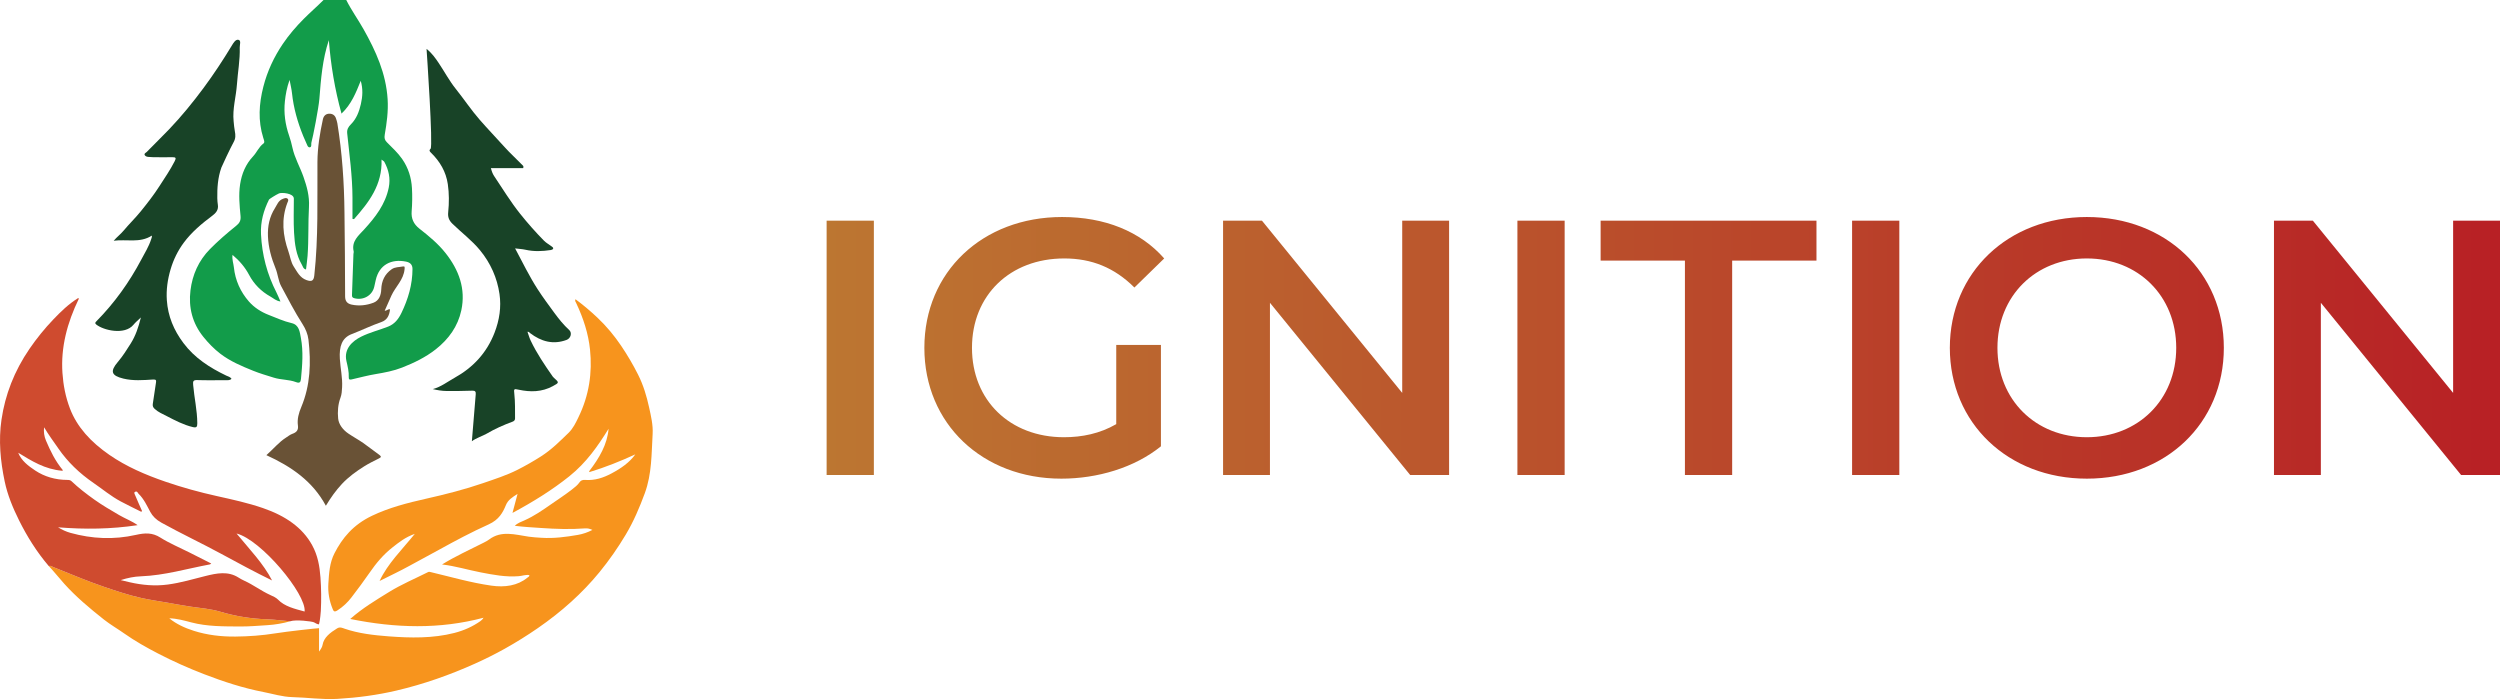<?xml version="1.0" encoding="UTF-8"?>
<svg id="Layer_2" data-name="Layer 2" xmlns="http://www.w3.org/2000/svg" xmlns:xlink="http://www.w3.org/1999/xlink" viewBox="0 0 2743.82 767.27">
  <defs>
    <style>
      .cls-1 {
        fill: #184327;
      }

      .cls-1, .cls-2, .cls-3, .cls-4, .cls-5, .cls-6 {
        stroke-width: 0px;
      }

      .cls-2 {
        fill: #f7941d;
      }

      .cls-3 {
        fill: url(#linear-gradient);
      }

      .cls-4 {
        fill: #129c4a;
      }

      .cls-5 {
        fill: #cf4b2f;
      }

      .cls-6 {
        fill: #695236;
      }
    </style>
    <linearGradient id="linear-gradient" x1="907.24" y1="381.76" x2="2743.82" y2="381.76" gradientUnits="userSpaceOnUse">
      <stop offset="0" stop-color="#bc7631"/>
      <stop offset="1" stop-color="#b82025"/>
    </linearGradient>
  </defs>
  <g id="Layer_72" data-name="Layer 72">
    <path class="cls-4" d="M380.03,0c5.54,11.13,12.86,21.21,18.96,32.04,13.53,24.04,24.68,48.6,26.44,76.81.83,13.31-.95,26.14-3.17,39-.64,3.71-.02,5.91,2.37,8.31,5.82,5.89,11.95,11.43,16.75,18.34,6.75,9.71,10.09,20.46,10.75,32.03.48,8.45.35,16.95-.32,25.43-.62,7.81,2.07,13.96,8.48,18.97,10.31,8.07,20.48,16.41,28.67,26.77,14.66,18.51,22.43,39.27,17.34,62.93-3.76,17.5-13.76,31.49-27.98,42.69-11.27,8.87-23.95,14.96-37.06,20.11-9.21,3.61-19.04,5.48-28.88,7.12-8.62,1.43-17.09,3.71-25.62,5.67-2.1.48-4.13,1.1-3.98-2.23.26-6.06-1.22-11.88-2.55-17.68-3.09-13.48,6.66-22.08,16.16-26.81,9.55-4.75,19.83-7.19,29.64-11.07,7.14-2.82,11.38-8.38,14.56-14.97,7.36-15.24,12.09-31.13,12.13-48.25.01-5.17-3.06-7.27-7.15-8.1-15.79-3.19-29.35,3.19-33.18,20.23-.55,2.43-1.09,4.86-1.63,7.3-2.13,9.65-11.95,15.22-21.69,12.7-2.42-.62-2.84-1.55-2.76-3.67.57-14.95,1.06-29.9,1.6-44.86.04-.99.46-2.05.24-2.96-2.6-11.08,5.36-17.29,11.48-23.99,12.31-13.46,23.3-27.57,27.03-45.98,2.03-10.03-.03-19.45-4.9-28.32-.35-.64-1.22-1.01-3.02-2.43,1,27.69-13.84,46.9-30.21,65.36-.56-.09-1.12-.18-1.68-.27,0-7.73.02-15.46,0-23.2-.06-23.74-3.37-47.23-5.8-70.77-.45-4.37,1.45-7.17,3.91-9.63,6.3-6.28,9.17-14.06,11.1-22.41,1.92-8.3,2.44-16.59-.14-25.56-5.25,13.13-10.32,25.81-21.11,36.04-7.36-26.67-11.78-53.42-13.9-80.61-7.02,20.94-8.65,42.54-10.37,64.2-.82,10.26-7.07,42.31-8.78,48.22-.22.78-.08,1.66-.12,2.49-.04,1.2-.18,2.52-1.6,2.7-1.26.16-2.15-.83-2.65-1.91-1.57-3.47-3.14-6.94-4.58-10.47-6.19-15.14-10.61-30.74-12.34-47.07-.47-4.4-1.56-8.73-2.64-14.58-3.05,8.48-4.32,15.88-5.13,23.25-1.43,13.01.34,25.76,4.67,38.16,1.47,4.22,2.62,8.58,3.57,12.95,2.45,11.31,8.36,21.29,12.14,32.08,3.72,10.61,6.68,21.13,6.02,32.84-1.01,17.91-.2,35.92-1.54,53.85-.37,4.93-1.11,9.82-1.7,14.94-3.14-.59-3.48-3.4-4.65-5.4-6.31-10.77-7.76-22.69-8.47-34.88-.73-12.48-.23-24.94-.23-37.41,0-6.23-13.73-6.96-16.27-5.79-3.92,1.8-10.69,6.19-10.97,6.75-5.96,11.99-9.46,24.37-8.81,38.08,1.07,22.62,6.68,43.84,16.97,63.92,1.55,3.03,2.78,6.23,4.39,9.87-4.78-.58-7.72-3.56-11.04-5.41-10.02-5.58-17.95-13.5-23.38-23.74-4.46-8.43-10.51-15.53-18.19-21.98-.72,5.05,1.02,9.27,1.48,13.62,1.5,14.31,7.24,26.97,16.54,37.59,5.73,6.54,13.34,11.44,21.65,14.66,8.32,3.23,16.41,6.99,25.21,9.01,8.28,1.9,8.92,9.74,10.14,16.17,2.84,14.99,1.55,30.11.09,45.18-.35,3.57-1.52,4.9-5.47,3.39-7.76-2.96-16.28-2.35-24.3-4.87-7.59-2.38-15.27-4.58-22.62-7.55-12.59-5.09-25.21-10.36-36.08-18.7-6.93-5.31-13-11.55-18.57-18.44-12.23-15.11-16.49-32.5-14.23-51.07,2.08-17.14,8.97-32.75,21.43-45.38,8.98-9.11,18.66-17.43,28.61-25.44,3.63-2.92,5.41-5.63,4.92-10.79-1.09-11.55-2.25-23.24-.49-34.8,1.75-11.48,6.03-21.97,14.19-30.67,4.16-4.43,6.35-10.44,11.54-14.24,1.64-1.2.31-4.14-.32-6.14-5.88-18.76-4.72-37.31.12-56.19,4.36-17.01,11.66-32.56,21.33-46.86,6.69-9.9,14.56-19.06,23.12-27.64,7.02-7.05,14.53-13.54,21.55-20.56h24.97Z"/>
    <path class="cls-2" d="M646.6,517.2c11.15-14.46,19.95-29.52,21.33-46.6-11.62,18.72-24.14,36.98-43.2,52.23-18.74,15-39.74,28.01-62.26,40.11,1.78-6.7,3.56-13.39,5.55-20.86-5.89,3.71-10.45,6.65-12.72,12.16-3.38,8.22-7.59,16.16-19.02,21.31-18.73,8.43-36.62,17.99-54.23,27.7-10.82,5.97-21.83,11.76-32.64,17.74-10.35,5.72-21.29,10.84-32.83,16.66,8.8-19.01,24.69-34.36,38.66-51.72-10.59,3.74-17.24,9.21-24.12,14.57-10.55,8.22-18.45,17.88-25.32,27.82-6.41,9.28-13.2,18.4-20.13,27.44-4,5.23-9.05,10.11-15.34,14.17-3.31,2.14-4.2.92-5.11-1.24-3.85-9.2-5.47-18.7-4.84-28.26.74-11.28,1.29-22.73,6.81-33.39,8.51-16.47,20.24-31.01,41.08-40.96,18.55-8.86,38.73-14.09,59.46-18.75,21.23-4.78,42.2-10.11,62.4-17.06,12.86-4.43,25.85-8.6,37.66-14.56,9-4.54,17.53-9.45,25.83-14.73,11.83-7.52,20.8-16.69,30.16-25.7,5.34-5.14,8.12-11.29,11.06-17.3,11.75-24.03,15.35-48.94,12.71-74.32-1.81-17.43-7.29-34.36-15.09-50.85-.64-1.35-1.83-2.61-.86-4.41,8.61,6.43,16.51,13.07,23.91,20.07,10.2,9.64,18.82,20.09,26.19,31.01,6.92,10.25,13.1,20.79,18.55,31.6,5.91,11.71,9.45,23.76,12.13,35.96,2.12,9.64,4.47,19.51,3.9,29.18-1.3,21.81-.76,43.86-8.62,65.18-5.71,15.47-12.14,30.74-20.95,45.47-8.49,14.19-17.98,27.92-28.82,41.16-18.71,22.85-41.35,43.24-67.67,61.39-11.6,8-23.68,15.56-36.3,22.61-10.63,5.93-21.64,11.42-33.04,16.53-27.23,12.2-55.73,22.32-85.97,29.4-20.97,4.91-42.53,7.79-64.61,9.08-16.76.98-32.98-1.55-49.49-1.94-10.88-.26-21.04-3.53-31.49-5.55-22.8-4.41-44.11-11.47-64.98-19.48-17.62-6.76-34.56-14.36-50.81-22.78-12.95-6.71-25.51-13.82-37.04-21.94-7.4-5.22-15.5-9.88-22.52-15.44-15.62-12.36-30.71-25.02-43.45-39.21-5.76-6.42-10.98-13.1-16.96-19.42,2.08-.82,3.43.51,4.88,1.09,18.63,7.35,36.85,15.27,56.06,21.79,13.25,4.49,26.53,9,40.47,12.11,9.55,2.13,19.4,3.52,29.12,5.22,8.65,1.51,17.27,3.19,25.99,4.42,10.7,1.51,21.52,2.44,31.79,5.48,16.49,4.89,33.6,7.72,51.41,8.32,8.44.29,16.83,1.43,25.24,2.19-8.2,2.27-16.64,3.75-25.35,4.27-9.78.59-19.58,1.48-29.36,1.42-18.12-.11-36.38.13-53.86-4.49-7.77-2.05-15.5-4.23-24.18-4.5,7.76,6.33,17.04,10.6,27.01,13.76,14.5,4.6,29.89,6.47,45.63,6.3,14.71-.16,29.33-1.19,43.74-3.53,12.27-1.99,45.79-5.73,48.02-5.67v25.68c2.27-3.07,3.48-5.14,3.87-7.4,1.38-8.04,8.17-13.32,16.06-18.13,3.05-1.86,5.8-.4,8.13.4,15.29,5.26,31.82,7.15,48.11,8.39,24.21,1.84,48.69,2.34,72.39-3.73,10.67-2.73,19.99-7.04,28.23-12.76,1.63-1.13,2.89-2.4,3.7-3.92-48.26,12.82-96.57,11.44-146.27,1.34,13.43-11.87,28.21-20.7,42.76-29.68,13.32-8.22,28.36-14.59,42.66-21.75,1.08-.54,1.8-.27,2.92,0,22.1,5.24,43.8,11.61,66.62,14.86,14.75,2.1,28.68.1,39.49-8.75.93-.76,2.44-1.3,2.11-2.82-4.03-.66-7.73.88-11.61,1.19-14.39,1.14-28.03-1.53-41.7-4.17-14.14-2.73-27.71-6.96-42.46-8.7,14.6-9.02,30.42-16.22,45.75-23.94,2.11-1.06,4.23-2.19,6.01-3.53,13.33-10.05,28.4-5.27,43.26-3.04,4.6.69,9.34.91,14.03,1.22,13.57.9,26.85-.88,39.92-3.14,5.45-.94,10.89-2.76,16.07-5.49-2.83-1.3-5.27-1.89-8.02-1.68-16.02,1.23-32.11.7-48.02-.42-9.46-.66-19.08-1.13-29.14-2.41,3.04-3.11,7.07-4.39,10.67-6,10.64-4.77,19.6-11,28.62-17.29,7.83-5.46,15.91-10.69,23.34-16.48,3.17-2.47,6.28-4.88,8.36-7.91,1.33-1.94,3.1-2.89,6.05-2.67,10.98.8,20.16-2.42,28.88-7.02,10.68-5.63,20.01-12.16,26.35-21.04-16.2,7.46-32.86,14.14-50.42,19.49-.08-.33-.16-.66-.25-1Z"/>
    <path class="cls-5" d="M318.48,681.9c-8.41-.76-16.8-1.9-25.24-2.19-17.81-.6-34.91-3.43-51.41-8.32-10.27-3.04-21.09-3.97-31.79-5.48-8.72-1.23-17.34-2.91-25.99-4.42-9.72-1.7-19.57-3.08-29.12-5.22-13.95-3.12-27.22-7.62-40.47-12.11-19.21-6.51-37.43-14.43-56.06-21.79-1.45-.57-2.8-1.91-4.88-1.09-13.45-15.8-23.91-32.68-32.62-50.2-6.87-13.8-12.64-27.89-15.71-42.43-4.76-22.55-6.92-45.25-3.56-68.06,4.02-27.31,13.93-53.24,30.78-77.8,7.76-11.31,16.48-22.12,26.28-32.36,7.97-8.32,16.38-16.6,27.05-23.28.28.2.57.4.85.6-12.84,26.38-20,53.47-18.05,81.67.91,13.2,3.35,26.15,8.25,38.97,7.77,20.33,22.91,36.82,43.36,50.93,18.26,12.6,39.26,21.79,61.82,29.49,18.29,6.25,37.02,11.44,56.18,15.68,17.12,3.8,34.18,7.55,50.43,13.14,24.73,8.51,43.37,21.4,53.95,40.63,6.3,11.45,8.28,23.25,9.17,35.44.89,12.28,1.03,24.53.41,36.8-.07,1.35-.77,9.71-1.69,13.25-.14.51-.28,1.02-.43,1.53-2.21-.22-3.64-1.37-5.38-2.25-2.26-1.14-20.18-3.28-26.13-1.16ZM68.35,516.69c-19.3-1.67-33.44-10.69-48.37-19.8,3.46,8.72,10.98,14.42,18.78,19.59,9.9,6.56,21.85,10.23,35.39,10.25,1.73,0,3.17.28,4.31,1.38,7.62,7.27,16.18,13.86,25.12,20.23,8.58,6.12,17.9,11.53,27.2,16.97,6.61,3.87,14.28,6.7,20.23,11.07-29.03,4.43-58.08,4.72-87.3,2.36,4.32,2.64,8.67,4.72,13.66,6.11,23.62,6.59,47.66,7.67,71.74,2.22,10.07-2.28,18.09-2.66,26.88,2.92,9.78,6.21,21.21,10.96,31.91,16.36,7.94,4,15.86,8.03,23.95,12.12-.71.48-1.05.9-1.5.98-25.16,4.68-49.49,12.06-75.78,13.07-7.32.28-14.28,1.66-22.09,4.16,4.1.98,6.98,1.69,9.89,2.36,13.71,3.13,27.53,4.42,41.86,2.5,14.25-1.91,27.59-5.93,41.19-9.33,12.49-3.12,24.82-5.67,36.41,1.72,1.94,1.23,4.01,2.39,6.18,3.37,10.14,4.58,18.4,11.08,28.52,15.69,3.08,1.41,6.51,2.89,8.53,5.01,7.29,7.64,18.27,10.16,29.28,13.16,2-19.18-48.03-78.99-74.71-85.61,13.85,16.92,29.5,32.93,38.97,51.51-19.06-9.33-37.34-19.2-55.56-29.09-21.63-11.74-44.26-22.37-65.75-34.26-5.94-3.28-9.76-7.1-12.41-12-3.68-6.8-6.72-13.84-12.77-19.78-.98-.96-1.35-3.15-3.67-2.22-1.86.75-.62,2.56-.13,3.76,2.43,5.85,5.07,11.66,7.63,17.48-.34.23-.67.47-1.01.7-7.48-3.76-15.08-7.4-22.41-11.31-10.95-5.86-19.86-13.43-29.72-20.19-15.91-10.9-28.64-23.38-38.53-37.63-5.4-7.78-11.08-15.45-15.87-23.56-.6,5,.05,9.88,2.07,14.62,4.8,11.28,10.15,22.4,18.58,32.53-.26.18-.5.37-.71.59Z"/>
    <path class="cls-1" d="M565.34,272.61c8.36,15.68,15.59,30.63,24.68,44.73,5.73,8.89,12.02,17.33,18.23,25.81,4.93,6.73,10.22,13.36,16.47,19.07,3.39,3.09,1.74,9.13-2.87,10.84-14.82,5.51-27.93,1.75-40.03-7.44-.77-.58-1.21-1.65-2.92-1.51,1.18,3.3,2.07,6.63,3.52,9.68,6.64,13.97,15.3,26.72,24.13,39.37.38.54.85,1.03,1.34,1.47,5.99,5.34,5.98,5.31-1.3,9.25-11.9,6.43-24.45,6.6-37.26,3.84-5.39-1.16-5.46-1.01-4.85,4.59.99,8.92.74,17.9.8,26.87.01,2.03-1.1,3.01-2.78,3.63-9.81,3.63-19.37,7.84-28.39,13.16-3.56,2.1-12.38,5.18-16.23,8.32,1.43-17.58,2.75-34.49,4.23-51.38.27-3.03-.51-4.23-3.69-4.14-9.47.26-18.95.49-28.42.36-4.99-.07-9.97-.91-15.01-2.09,9.05-2.44,16.23-8.14,23.99-12.46,20.22-11.26,35.21-27.26,43.78-49.43,5.39-13.95,7.52-28.04,5.45-42.41-2.56-17.77-9.78-33.93-21.29-47.99-8.95-10.93-20.3-19.37-30.35-29.16-3.99-3.88-5.19-7.58-4.67-12.67,1.05-10.28,1.07-20.56-.42-30.81-2-13.67-8.63-24.88-18.36-34.4-1.5-1.47-2.57-2.55-.57-4.41,2.91-2.71-4.12-105.45-4.41-109.67,5.98,4.78,9.79,10.24,13.47,15.73,6.26,9.35,11.59,19.42,18.59,28.16,9,11.23,16.94,23.24,26.44,34.11,8.83,10.11,18.15,19.76,27.11,29.73,6.25,6.97,13.31,13.29,19.84,20.06.55.57,1.3,1.1.62,3.1h-35.46c1,3.76,2,6.38,3.57,8.72,9.31,13.87,17.98,28.17,28.44,41.27,8.28,10.37,17.04,20.27,26.32,29.71,2.4,2.44,5.6,4.08,8.33,6.21.82.64,2.25,1.42,1.54,2.73-.38.69-1.63,1.13-2.55,1.27-9.21,1.4-18.41,1.76-27.61-.31-3.36-.76-6.86-.92-11.45-1.5Z"/>
    <path class="cls-1" d="M242.87,184.21c-3.81,10.82-4.55,22.04-4.38,33.36.04,2.47.28,4.96.64,7.41.79,5.36-2.15,8.81-5.98,11.67-11.69,8.74-22.94,18.14-31.58,29.87-6.32,8.58-11.13,18.27-14.25,28.77-3.35,11.28-5.01,22.6-4.2,34.28,1.21,17.5,7.61,32.79,18.19,46.91,12.38,16.53,28.86,27.03,46.96,35.73,2.01.97,4.45,1.4,5.84,3.52-1.8,1.84-4.03,1.52-6.15,1.53-10.48.01-20.98.24-31.45-.11-4.57-.15-4.85,1.44-4.5,5.38,1.21,14.03,4.45,27.82,4.54,41.98.03,4.14-.94,5.18-4.96,4.22-10.24-2.45-19.42-7.3-28.66-12.09-4.55-2.36-9.27-4.27-13.17-7.87-1.9-1.75-2.37-3.37-2.04-5.6,1.14-7.69,2.23-15.4,3.46-23.08.43-2.7.2-3.76-3.19-3.55-10.91.69-21.85,1.61-32.69-1.05-13.14-3.23-14.73-7.9-6-18.18,5.39-6.34,9.81-13.3,14.22-20.35,5.32-8.51,8.41-17.63,11.13-28.55-3.5,3.25-6.15,5.59-8.15,8.02-9.59,11.68-32.96,6.16-40.91-.3-1.8-1.46-.83-2.45.31-3.6,19.8-20.07,36.03-42.78,49.19-67.65,3.86-7.3,8.31-14.35,10.84-22.33.45-1.41,1.03-2.68.7-3.96-13.13,8.51-27.86,3.73-41.82,5.64,3.42-4.07,7.58-7.15,10.9-11.14,6.02-7.25,12.87-13.81,18.8-21.13,7.27-8.98,14.38-18.09,20.63-27.86,5.7-8.91,11.73-17.6,16.55-27.08,1.75-3.45,1.63-4.6-2.56-4.49-7.15.19-14.31.03-21.47-.03-1.66-.01-3.31-.18-4.97-.3-1.57-.11-3.19-.77-3.84-2-.94-1.77,1.24-2.44,2.14-3.36,8.21-8.42,16.69-16.58,24.8-25.09,13.58-14.25,26-29.5,37.72-45.31,11.04-14.91,21.24-30.38,30.83-46.26,1.79-2.96,4.24-7.22,7.38-6.49,3.24.75,1.32,5.48,1.41,8.41.43,13.62-2.13,27.05-3.07,40.59-.93,13.5-5.04,26.72-3.63,40.45.37,3.6.63,7.24,1.32,10.79.84,4.36,1.05,7.94-1.5,12.43-3.07,5.4-12.83,26.26-13.38,27.81Z"/>
    <path class="cls-6" d="M422.13,341.1c2.78-.15,3.73-2.12,5.92-1.59-.68,6.46-2.93,11.71-9.65,14.02-10.99,3.78-21.42,8.94-32.28,13.1-10.86,4.16-13.97,13.45-13.12,27.36.63,10.39,3.06,20.64,2.46,31.15-.22,3.82-.4,7.7-1.73,11.22-2.83,7.49-3.35,15.52-2.6,23,.64,6.49,5.31,12.45,11.14,16.43,5.34,3.65,11.07,6.73,16.39,10.41,5.99,4.14,11.62,8.8,17.59,12.98,2.77,1.94,1.88,2.85-.41,3.99-5.47,2.73-11.07,5.46-16.15,8.66-8.73,5.5-17.17,11.6-24.37,19.26-6.8,7.24-12.41,15.28-17.67,23.99-14.57-27.15-38.24-43.15-65.29-55.53,7.72-6.8,13.63-14.25,21.66-19.33,2.24-1.41,4.36-3.2,6.8-4.06,4.52-1.58,6.87-4,6.16-9.15-.98-7.11.95-13.78,3.7-20.32,9.99-23.82,10.82-48.7,7.87-73.87-.71-6.06-3.12-11.79-6.47-17.04-8.57-13.4-15.87-27.53-23.4-41.52-3.34-6.2-3.64-13.34-6.27-19.76-4.62-11.27-7.82-22.82-8.32-35.14-.45-11.13,1.65-21.38,7.63-30.85,2.44-3.87,3.8-8.48,8.77-10.28,1.81-.66,3.57-1.48,5.1-.17,1.57,1.35.35,3.08-.22,4.59-6.84,17.96-5,35.77,1.2,53.4,1.95,5.55,2.58,11.58,5.89,16.63,3.74,5.71,6.64,12.09,13.87,14.7,5.82,2.1,7.96.83,8.62-5.16,4.55-41.41,3.17-82.98,3.44-124.51.1-15.81,2.64-31.35,5.99-46.77.83-3.82,3.21-6.01,6.82-6.15,3.49-.13,6.43,1.53,7.57,5.25.53,1.73,1.19,3.46,1.48,5.24,5.28,32.51,7.49,65.2,7.81,98.17.29,30.58.74,61.16.7,91.75,0,5.16,2.12,8.03,7.19,9.12,8.24,1.76,16.38.78,23.96-2.09,6.1-2.31,8.28-8.29,8.52-14.64.34-9.18,3.71-16.68,11.39-22.07,3.75-2.64,8.2-2.24,12.35-3.06,2.14-.42,2.05.59,1.85,2.89-1,11.69-9.94,19.22-14.44,29.02-2.45,5.33-4.75,10.72-7.41,16.73Z"/>
    <path class="cls-3" d="M907.24,242.17h51.85v279.18h-51.85V242.17ZM1225.1,378.57h49.06v111.27c-29.11,23.53-69.79,35.5-109.28,35.5-86.55,0-150.36-60.22-150.36-143.58s63.81-143.58,151.16-143.58c46.66,0,85.75,15.55,112.07,45.47l-32.7,31.91c-21.94-21.93-47.06-31.91-76.97-31.91-59.43,0-101.3,40.28-101.3,98.11s41.88,98.11,100.9,98.11c19.94,0,39.48-3.99,57.43-14.36v-86.94ZM1590.42,242.17v279.18h-42.67l-153.95-189.04v189.04h-51.45V242.17h42.67l153.95,189.04v-189.04h51.45ZM1665.4,242.17h51.85v279.18h-51.85V242.17ZM1849.26,286.04h-92.53v-43.87h236.9v43.87h-92.53v235.31h-51.85v-235.31ZM2032.72,242.17h51.85v279.18h-51.85V242.17ZM2140,381.76c0-82.56,63.81-143.58,150.36-143.58s150.36,60.62,150.36,143.58-63.81,143.58-150.36,143.58-150.36-61.02-150.36-143.58ZM2388.47,381.76c0-57.03-41.88-98.11-98.11-98.11s-98.11,41.08-98.11,98.11,41.88,98.11,98.11,98.11,98.11-41.08,98.11-98.11ZM2743.82,242.17v279.18h-42.67l-153.95-189.04v189.04h-51.45V242.17h42.67l153.95,189.04v-189.04h51.45Z"/>
  </g>
</svg>
